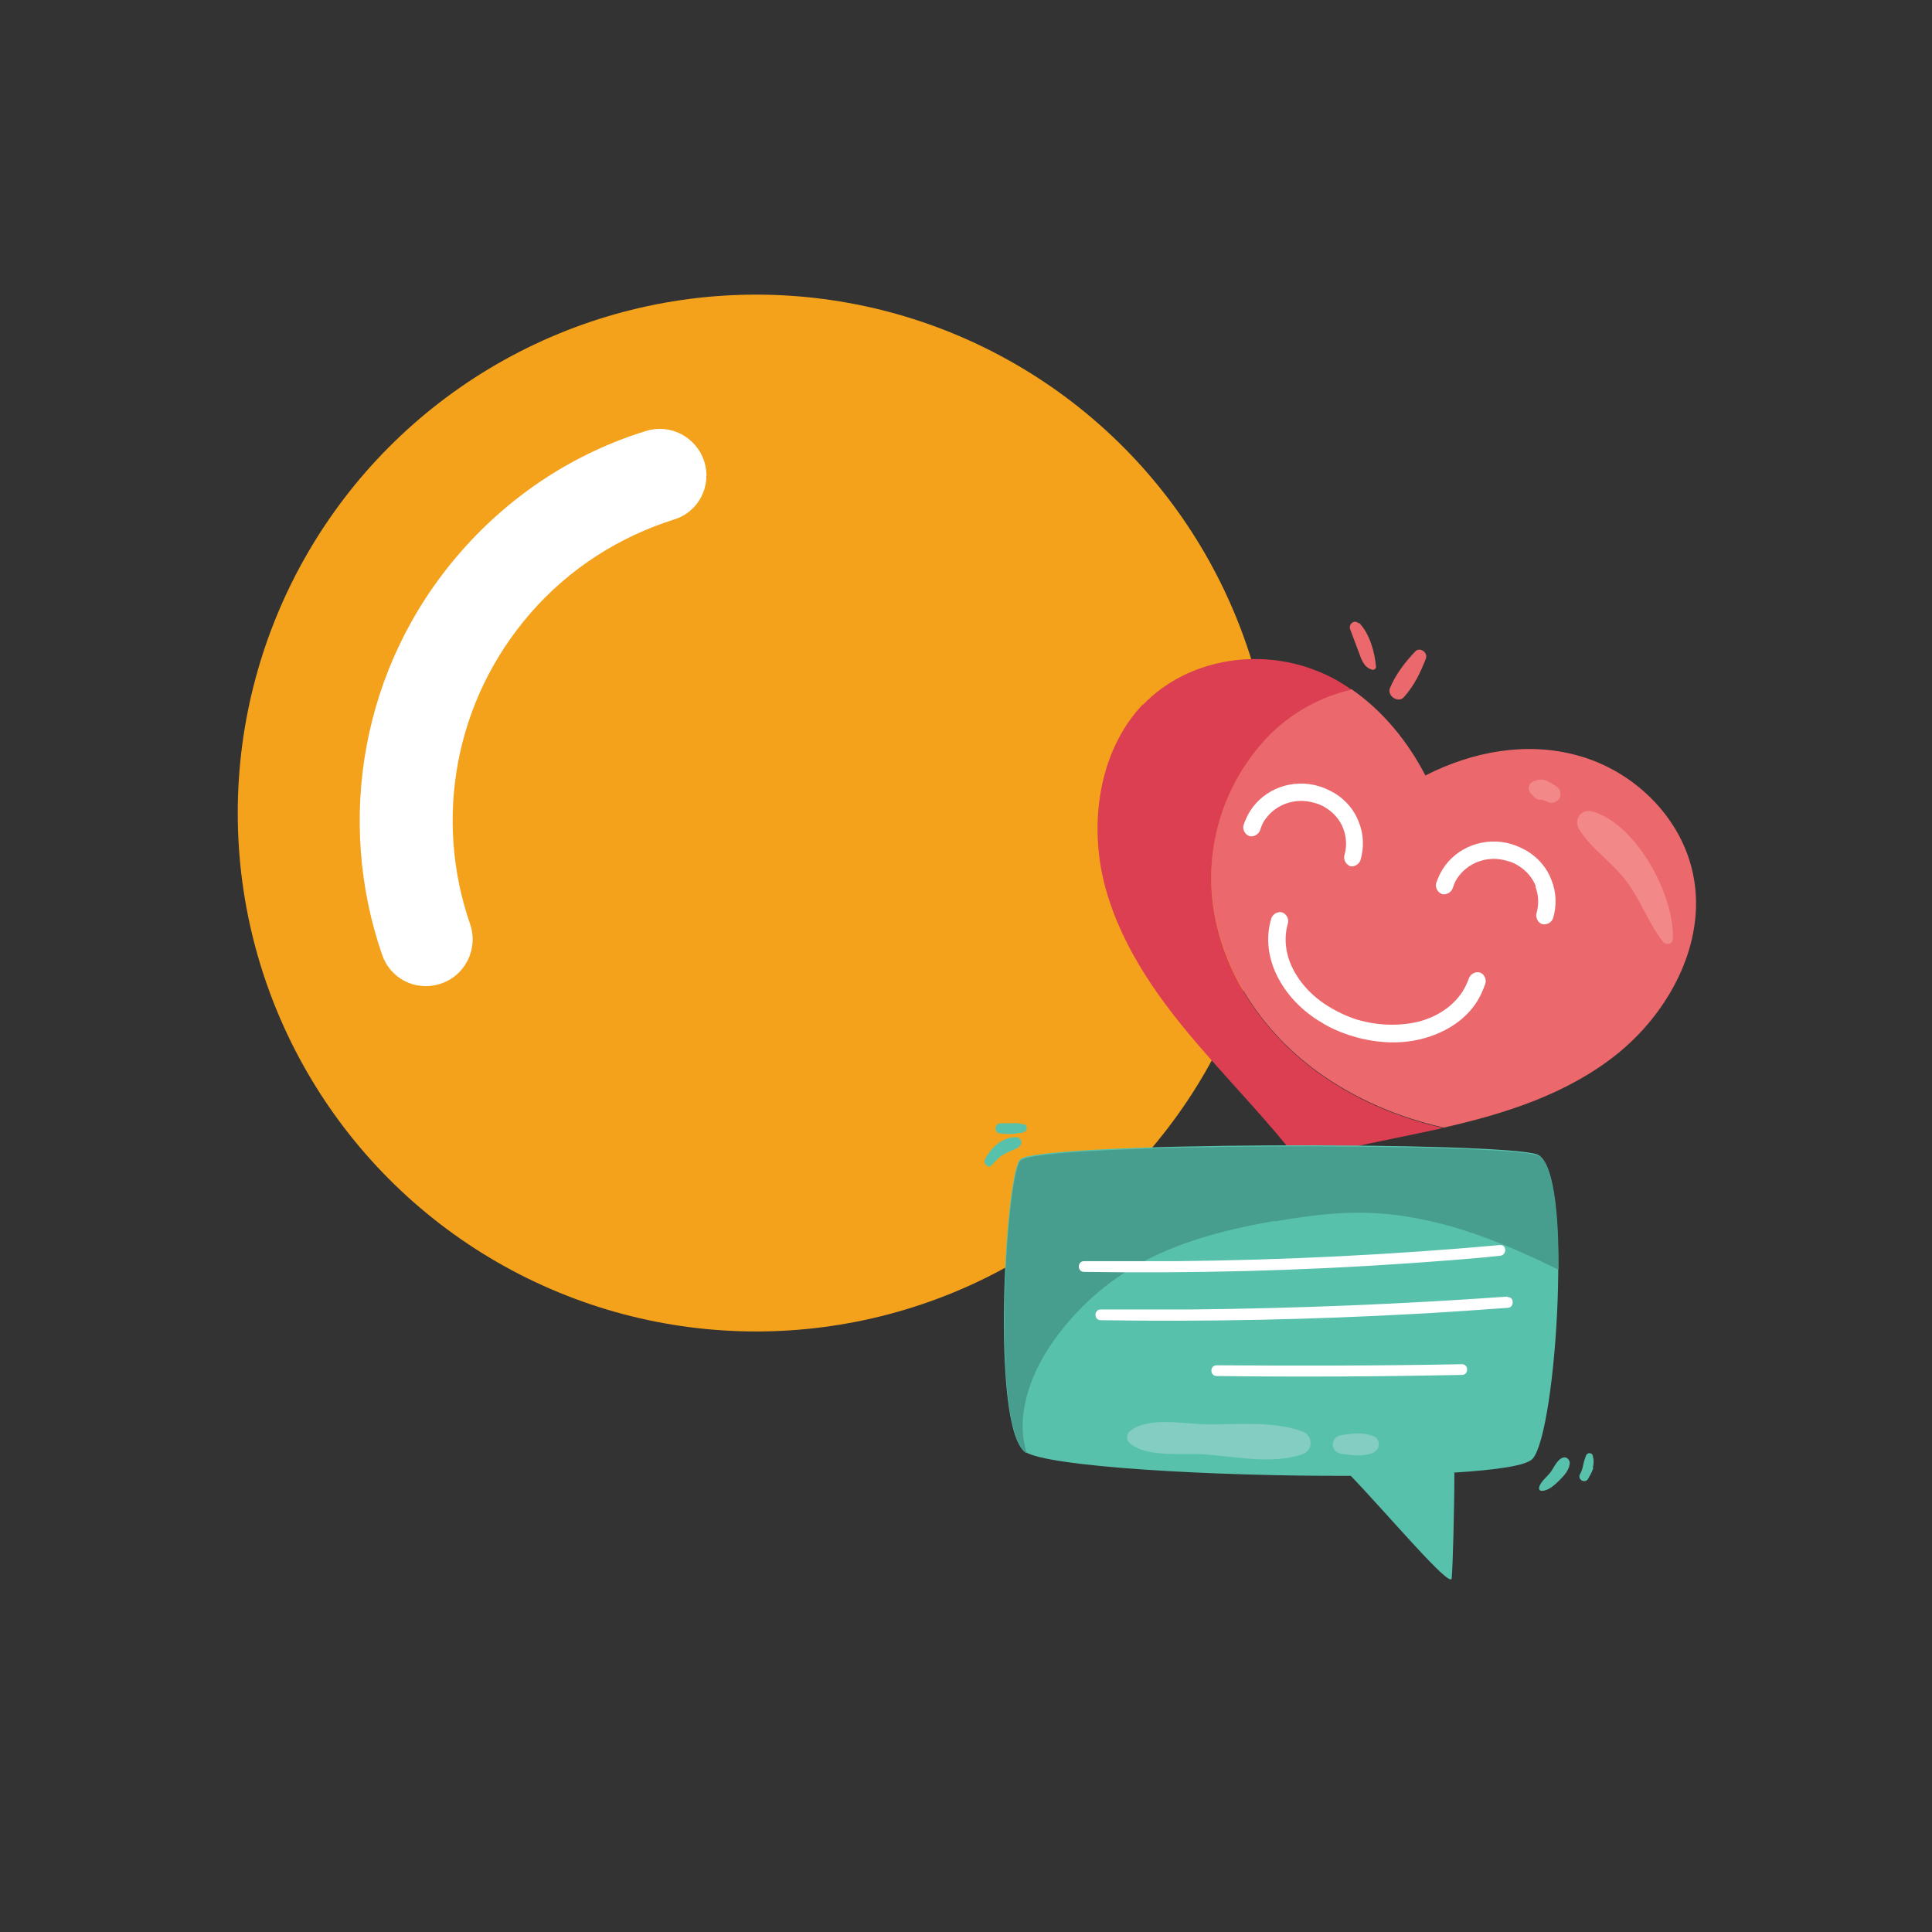 <?xml version="1.0" encoding="UTF-8"?>
<svg id="Layer_1" xmlns="http://www.w3.org/2000/svg" version="1.1" viewBox="0 0 360 360">
  <rect x="0" y="0" width="360" height="360" fill="#333333" stroke="none"/>
  <!-- Generator: Adobe Illustrator 29.3.1, SVG Export Plug-In . SVG Version: 2.1.0 Build 151)  -->
  <defs>
    <style>
      .st0 {
        fill: #f4a21c;
      }

      .st1 {
        fill: #f38889;
      }

      .st2 {
        fill: #eb686c;
      }

      .st3 {
        fill: #58c1ac;
      }

      .st4 {
        fill: #fff;
      }

      .st5 {
        fill: #83cdc2;
      }

      .st6 {
        fill: #db3f51;
      }

      .st7 {
        fill: #479e8e;
      }
    </style>
  </defs>
  <circle class="st0" cx="140.9" cy="151.5" r="96.6"/>
  <path class="st4" d="M98.8,114.3c7.4-8.5,16.7-14.3,26.8-17.5,4.6-1.4,7.1-6.3,5.6-10.9h0c-1.5-4.5-6.3-7-10.8-5.6-13,4-25,11.6-34.6,22.6-18.6,21.3-23.2,50.1-14.6,75,1.5,4.4,6.1,6.8,10.6,5.5h0c4.8-1.4,7.4-6.5,5.8-11.2-6.7-19.3-3.1-41.5,11.3-58h0Z"/>
  <g>
    <g>
      <path class="st2" d="M269.1,210.1c11.4-2.6,22.8-6.2,32.1-13.6,9.4-7.5,16.2-19.7,14.6-31.7-1.5-11.7-11-21.2-22.1-24.1-9.3-2.5-19.3-.7-28.1,3.8-3.3-6.4-8-12.1-13.8-16.1-5.6,1.3-10.8,4.1-15,8.2-9.7,9.8-13.4,23.9-9.7,37.2,2.9,10.5,9.6,19.5,18.4,25.9,6.9,5,15,8.5,23.5,10.4Z"/>
      <path class="st6" d="M213,131.3c8.2-8.5,21.4-10.6,32.1-6.4,2.4.9,4.6,2.1,6.7,3.6-5.6,1.3-10.8,4.1-15,8.2-9.7,9.8-13.4,23.9-9.7,37.2,2.9,10.5,9.6,19.5,18.4,25.9,6.9,5,15,8.5,23.5,10.4-.2,0-.4,0-.6.1-8.6,1.9-17.9,3.5-26.4,6-5.4-7-11.9-13.7-17.7-20.4-7.8-8.9-15.1-18.8-18.3-30.4-3.2-11.6-1.4-25.4,6.9-34.2Z"/>
      <path class="st4" d="M245.7,190.2c-3.5-2.2-6.2-5.2-7.8-8.5-1.6-3.3-2.1-7-1-10.6.3-.8,1.2-1.3,2-1.1.8.3,1.3,1.2,1.1,2h0c-.8,2.7-.5,5.6.8,8.3,1.3,2.7,3.6,5.3,6.7,7.2,1.6,1,3.5,1.9,5.4,2.5,4.1,1.2,8.2,1.2,11.7.3,3.5-1,6.2-2.9,7.9-5.5.5-.8.9-1.6,1.2-2.5.3-.8,1.2-1.3,2-1.1s1.3,1.2,1.1,2c-.4,1.2-.9,2.3-1.5,3.3-2.1,3.4-5.6,5.7-9.7,6.9-4.1,1.2-8.8,1.1-13.5-.3-2.3-.7-4.4-1.6-6.2-2.8Z"/>
      <path class="st4" d="M286.2,165.2c-.6-1.6-1.8-3-3.3-3.9-.6-.4-1.3-.7-2.1-.9-3.7-1.1-7.4.4-9.3,3.3-.4.6-.6,1.2-.8,1.8-.3.8-1.2,1.3-2,1.1-.8-.3-1.3-1.2-1.1-2,.3-.9.7-1.8,1.2-2.6,2.6-4.2,7.9-6.2,12.9-4.7,1,.3,2,.8,2.9,1.3,2.1,1.3,3.7,3.2,4.5,5.4.9,2.2,1,4.7.3,7.1-.3.8-1.2,1.3-2,1.1s-1.3-1.2-1.1-2h0c.5-1.7.4-3.4-.2-5Z"/>
      <path class="st4" d="M251.6,161.4c-.8-.3-1.3-1.2-1.1-2h0c.5-1.7.4-3.4-.2-5-.6-1.6-1.8-3-3.3-3.9-.6-.4-1.3-.7-2.1-.9-3.7-1.1-7.4.4-9.3,3.3-.4.6-.6,1.2-.8,1.8-.3.8-1.2,1.3-2,1.1-.8-.3-1.3-1.2-1.1-2,.3-.9.7-1.8,1.2-2.6,2.6-4.2,7.9-6.2,12.9-4.7,1,.3,2,.8,2.9,1.3,2.1,1.3,3.7,3.2,4.5,5.4.9,2.2,1,4.7.3,7.1-.3.8-1.2,1.3-2,1.1Z"/>
    </g>
    <path class="st2" d="M263.7,121.4c.8-.9,2.4.1,2,1.3-1,2.6-2.2,5.1-4.1,7.2-1,1.2-3.2-.2-2.6-1.7,1.1-2.6,2.8-4.8,4.7-6.8Z"/>
    <path class="st2" d="M253.2,116c2,2,3,5.6,3.2,8.3,0,.3-.4.6-.7.5-.6-.2-.8-.3-1.3-.8-.5-.6-.8-1.3-1-1.9-.6-1.6-1.2-3.2-1.8-4.8-.4-1,.8-2,1.6-1.1Z"/>
    <path class="st1" d="M296.7,151.2c8.2,2.3,15.4,15.7,15,23.8,0,.9-1.3,1.2-1.8.5-2.7-3.4-4.1-7.6-6.7-11.1-2.6-3.6-6.6-6.1-8.9-9.8-1.2-1.8.3-4,2.4-3.4Z"/>
    <path class="st1" d="M285.7,145.6c.8-.3,1.6-.5,2.5-.1.7.3,1.3.7,1.9,1.1.6.4.8,1.2.6,1.9-.3.8-1.3,1.3-2.1,1-.5-.2-1-.4-1.5-.5.2,0,0,0-.4,0-.2,0-.4-.2-.6-.3-.2-.1-.3-.3-.5-.5,0,0-.3-.3-.2-.2-.7-.6-.8-1.9.2-2.3Z"/>
  </g>
  <g>
    <g>
      <path class="st3" d="M271,274.5c0,6.5-.3,17.8-.5,19.6-.2,2-11.7-11.7-18.8-19.1-25.6.1-56.8-1.7-60.7-4.5-6.4-4.6-3.7-51-1-54.4,2.6-3.4,89.7-3.4,96.4-1,6.8,2.4,3.7,51.5-.8,56.7-1.1,1.3-6.7,2.1-14.7,2.6Z"/>
      <path class="st7" d="M237.5,227.5c-9.1,1.6-18.2,3.9-26.1,8.5-6.2,3.6-11.6,8.7-15.6,14.6-4,5.9-6.6,13.5-4.5,20.1,0,0-.1,0-.2,0-6.4-4.6-3.7-51-1-54.4,2.6-3.4,89.7-3.4,96.4-1,2.9,1,4,10.4,3.9,21.3-11.3-5.6-23-10.2-35.5-10.6-5.8-.2-11.6.6-17.4,1.6Z"/>
      <path class="st5" d="M242.6,271c-5.6,1.9-12.4.4-18.1,0-4.2-.3-10.9.7-14.1-2.2-.5-.5-.5-1.5,0-2,3.3-2.9,10-1.5,14.1-1.4,5.8.1,12.6-.7,18.1,1.3,2.1.7,2.2,3.6,0,4.3Z"/>
      <path class="st5" d="M256.1,270.6c-1.9.9-4,.6-6.1.3-2.2-.3-2.2-3.2,0-3.5,2.1-.3,4.1-.6,6.1.3,1.1.5,1.1,2.3,0,2.8Z"/>
      <path class="st3" d="M290.5,275.9c-.8.8-2,1.9-3.2,1.9-.4,0-.6-.3-.5-.7.3-1,1.3-1.8,1.9-2.5.8-.9,1.2-2.3,2.3-2.9.7-.4,1.4.1,1.5.8,0,1.4-1.1,2.5-2,3.4Z"/>
      <path class="st3" d="M296.9,273.5c-.2.7-.6,1.4-1,2.1-.6.9-2,.1-1.5-.9.3-.5.5-1.1.6-1.7.1-.6.3-1.1.5-1.7.2-.7,1.2-.7,1.3,0,.2.8.2,1.4,0,2.2Z"/>
      <path class="st3" d="M190,213.7c-.9.5-1.9.8-2.8,1.3-.9.5-1.7,1.3-2.4,2.1-.6.7-1.6-.2-1.3-1,1.1-2.2,3.3-4.3,5.9-4.2.9,0,1.3,1.3.5,1.7Z"/>
      <path class="st3" d="M190.8,211c-.7.1-1.4.2-2.1.3-.7,0-1.5,0-2.3-.1-1.2,0-1.2-1.8,0-1.9h2.3c.7-.1,1.5.1,2.1.2.7.1.7,1.3,0,1.4Z"/>
    </g>
    <path class="st4" d="M279.5,232c-20.1,1.8-40.2,2.8-60.3,3-5.7,0-11.4,0-17.2,0-1.3,0-1.3,2,0,2,20.1.3,40.3-.2,60.4-1.6,5.7-.4,11.4-.8,17.1-1.4,1.3-.1,1.3-2.1,0-2Z"/>
    <path class="st4" d="M280.9,241.6c-19.6,1.4-39.3,2.2-58.9,2.4-5.6,0-11.2,0-16.9,0-1.3,0-1.3,2,0,2,19.7.3,39.3-.1,59-1.2,5.6-.3,11.2-.7,16.8-1.1,1.3,0,1.3-2.1,0-2Z"/>
    <path class="st4" d="M272.4,254.2c-15.2.3-30.5.3-45.7.2-1.3,0-1.3,2,0,2,15.2.2,30.5.1,45.7-.2,1.3,0,1.3-2,0-2Z"/>
  </g>
</svg>